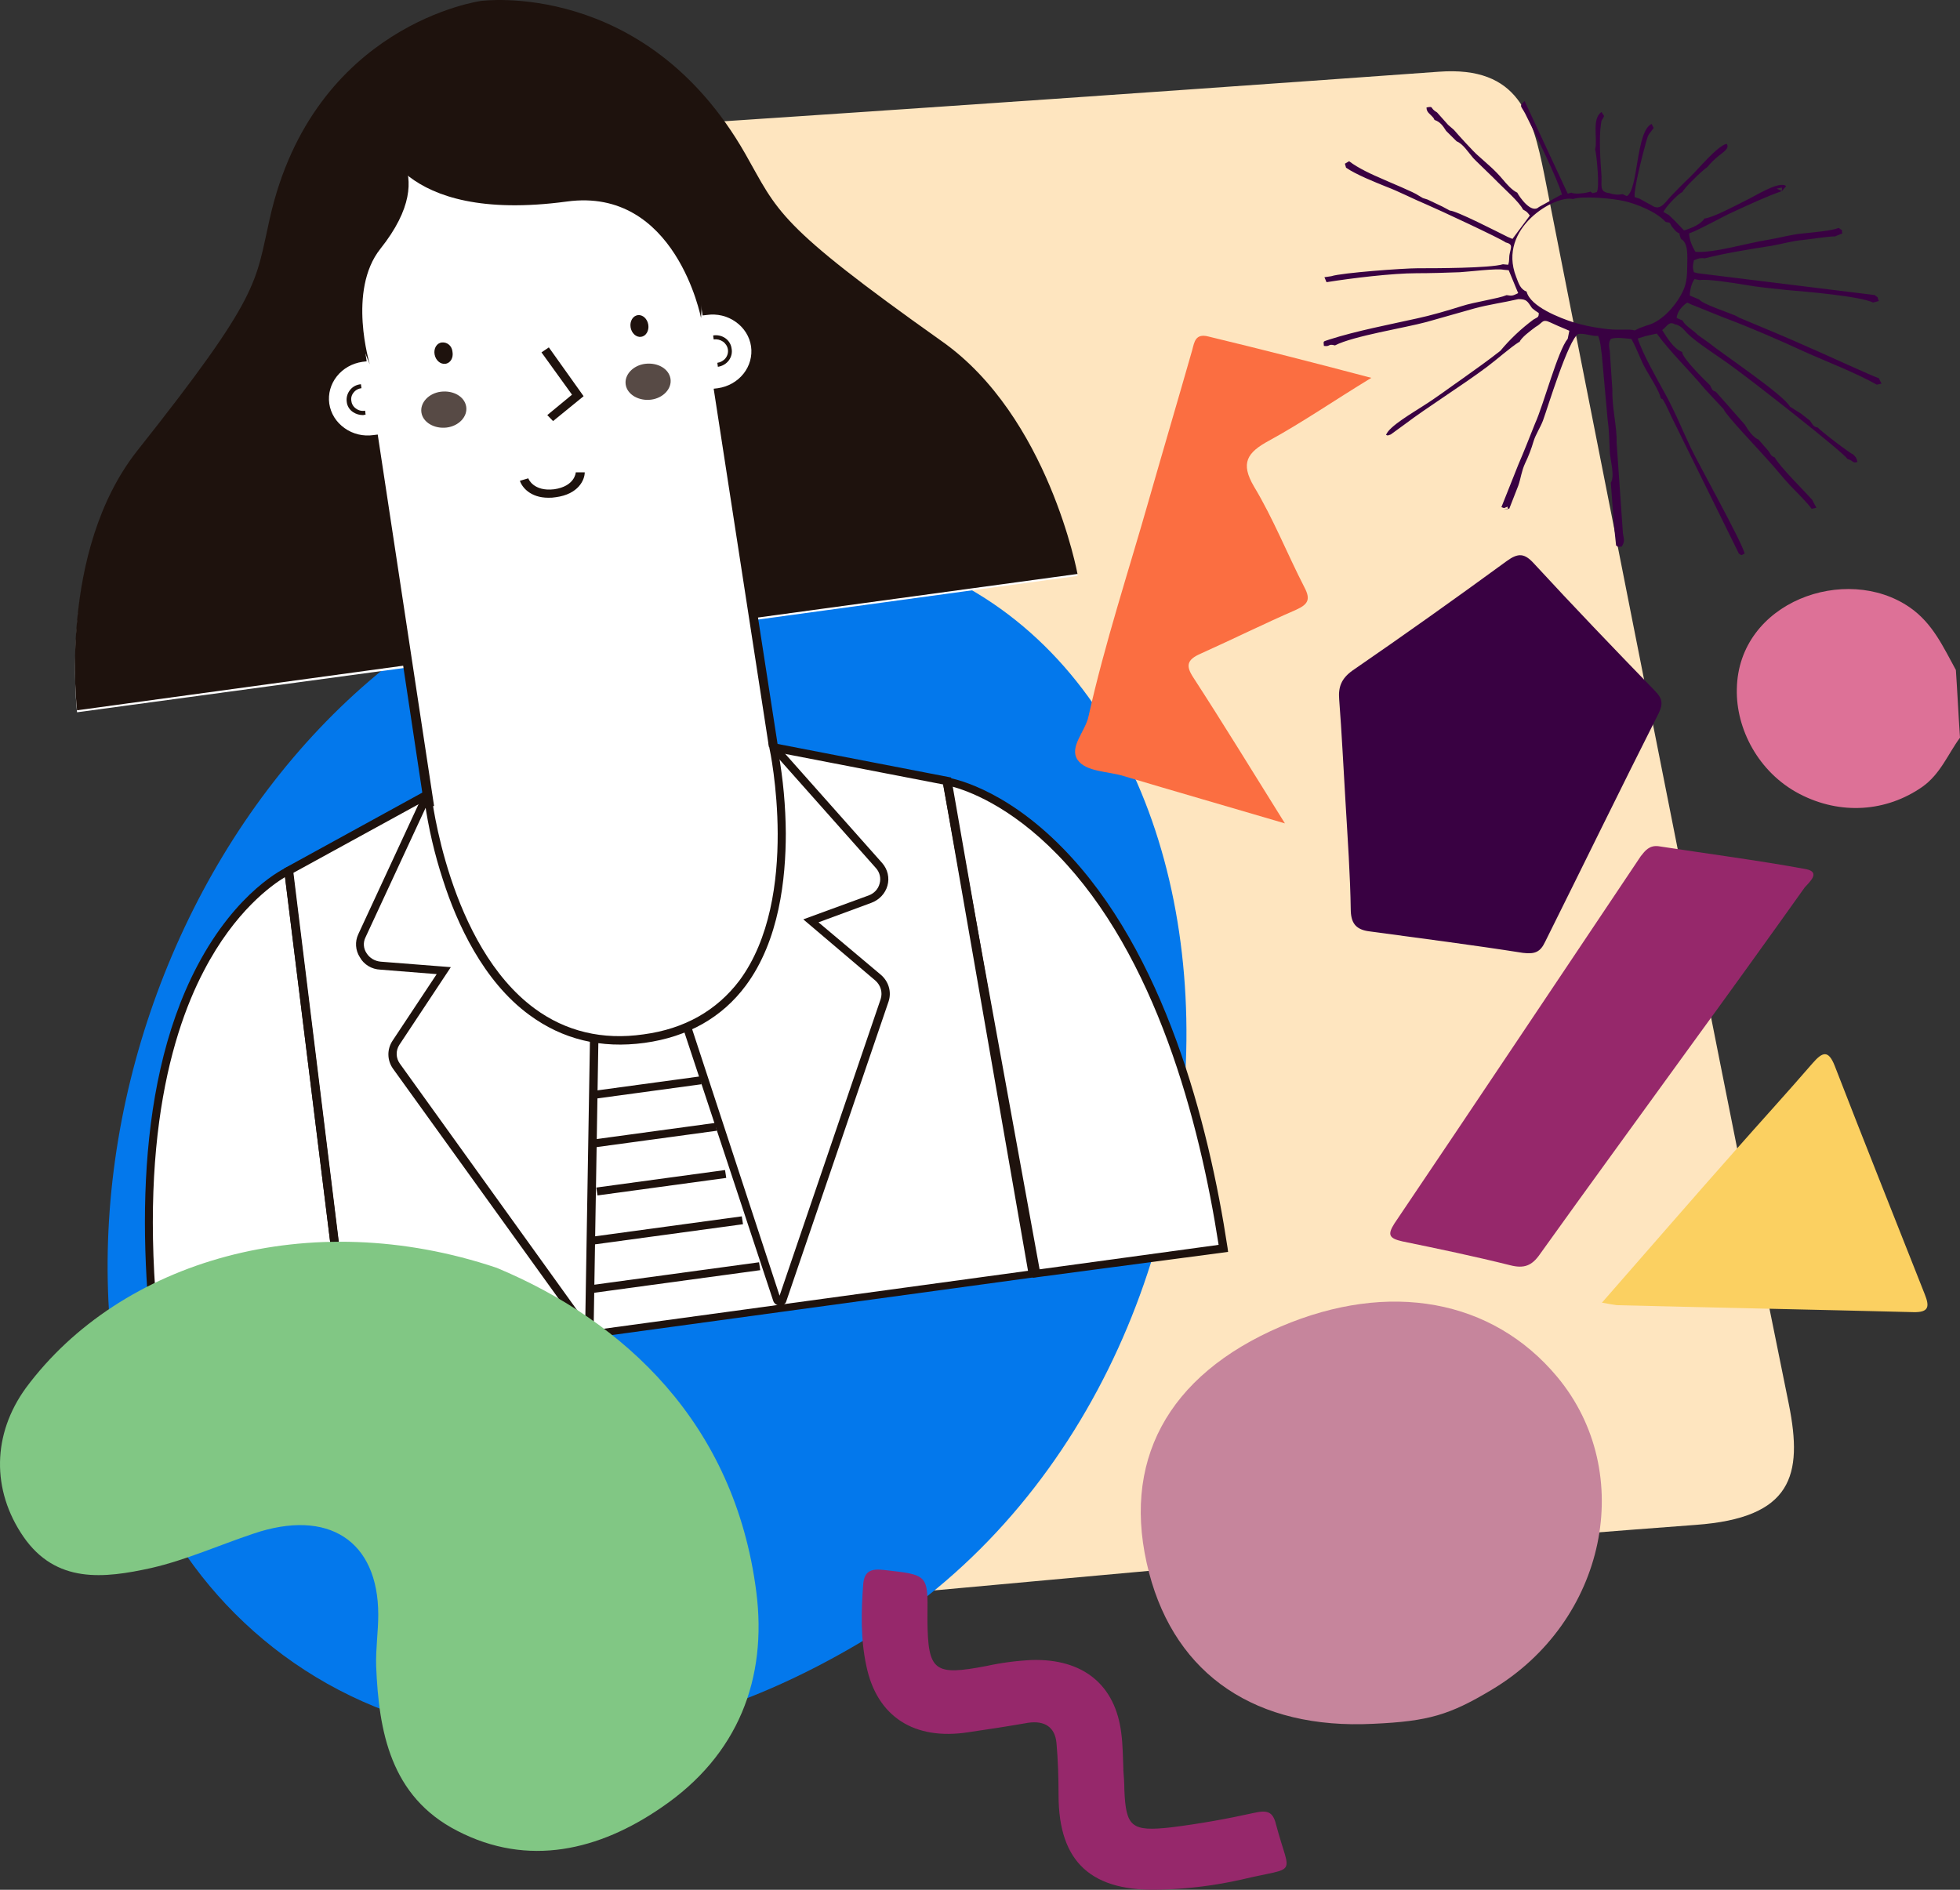 <svg width="168" height="162" viewBox="0 0 168 162" fill="none" xmlns="http://www.w3.org/2000/svg">
<rect x="0" y="0" width="168" height="162" fill="#333333" stroke="none"/>
<path d="M56.925 138.426C52.277 138.641 50.472 135.91 49.794 132.154C43.024 94.388 36.344 56.621 29.49 18.903C28.542 13.655 30.889 12.418 35.764 12.118C64.965 10.24 94.15 8.25 123.321 6.149C130.226 5.637 131.354 9.99 132.347 14.861C137.352 40.251 142.376 65.642 147.421 91.034C149.361 100.805 151.346 110.62 153.333 120.395C154.552 126.498 153.605 130.124 145.345 130.72C115.827 132.922 86.4 135.824 56.925 138.426Z" fill="#FEE5BF"/>
<path d="M73.492 140.944C112.08 118.243 110.772 52.054 71.416 46.551C30.617 40.832 3.349 84.103 10.307 120.035C14.459 141.541 40.455 160.403 73.492 140.944Z" fill="#0378EC"/>
<path d="M104.859 107.147C99.172 69.766 81.165 67.12 81.165 67.12L88.843 109.323L104.859 107.147Z" fill="white"/>
<path d="M66.362 64.218H66.271L64.565 53.166L92.366 49.368C92.366 49.368 89.884 35.883 80.764 29.439C66.497 19.324 66.722 18.343 63.879 13.355C55.35 -1.671 41.268 0.288 41.268 0.288C41.268 0.288 26.916 2.256 23.169 18.942C21.906 24.488 22.486 25.385 11.797 38.87C4.98 47.49 6.606 61.059 6.606 61.059L34.949 57.22L36.621 68.272L24.75 74.801C24.75 74.801 8.275 82.141 13.962 119.522L29.985 117.346L88.522 109.367L81.165 67.12L66.362 64.216V64.218Z" fill="white"/>
<path d="M29.67 117.559L24.336 74.459L36.928 67.546L36.974 68.059C36.974 68.187 38.464 81.031 45.819 86.45C48.482 88.414 51.642 89.181 55.162 88.67C58.682 88.201 61.436 86.621 63.376 84.061C68.657 76.934 65.993 64.26 65.949 64.132L65.859 63.621L81.52 66.651L81.564 66.864L89.012 109.454L88.65 109.496L29.67 117.559ZM25.111 74.843L30.308 116.834L88.115 108.939L80.85 67.248L66.722 64.516C67.127 66.802 67.339 69.115 67.355 71.433C67.355 75.274 66.812 80.607 63.924 84.49C61.893 87.221 58.96 88.886 55.26 89.398C51.506 89.911 48.218 89.099 45.375 87.008C41.403 84.105 39.146 79.115 37.974 75.445C37.247 73.229 36.718 70.959 36.394 68.659L25.111 74.843Z" fill="#1E120D"/>
<path d="M13.646 119.736L13.602 119.394C11.976 108.684 11.213 93.663 16.897 82.823C20.326 76.294 24.433 74.417 24.614 74.331L25.064 74.118L30.391 117.431L13.646 119.736ZM24.433 75.184C23.305 75.867 20.145 78.088 17.483 83.207C14.412 89.054 11.391 100.021 14.242 118.967L29.587 116.869L24.433 75.184Z" fill="#1E120D"/>
<path d="M88.522 109.537L80.713 66.565L81.209 66.65C81.39 66.692 85.903 67.375 91.14 72.752C99.804 81.625 103.595 96.265 105.221 106.975L105.265 107.317L88.522 109.537ZM81.571 67.418L89.108 108.811L104.453 106.714C102.822 96.18 99.082 81.926 90.643 73.265C86.536 69.04 82.88 67.759 81.571 67.418Z" fill="#1E120D"/>
<path d="M50.25 114.183C50.151 114.186 50.052 114.163 49.965 114.118C49.878 114.073 49.805 114.007 49.753 113.927L33.686 91.614C33.436 91.262 33.299 90.849 33.291 90.426C33.282 90.002 33.404 89.585 33.64 89.225L37.431 83.506L32.602 83.122C32.236 83.107 31.879 83 31.57 82.813C31.261 82.625 31.009 82.364 30.842 82.055C30.654 81.762 30.544 81.431 30.521 81.089C30.497 80.748 30.561 80.406 30.707 80.092L36.303 68.015L36.934 68.272L31.331 80.349C31.223 80.565 31.174 80.803 31.19 81.042C31.206 81.281 31.285 81.512 31.422 81.713C31.549 81.917 31.726 82.089 31.938 82.215C32.15 82.341 32.391 82.418 32.64 82.439L38.642 82.909L34.232 89.565C34.073 89.811 33.992 90.094 34.001 90.382C34.009 90.67 34.105 90.949 34.278 91.186L50.165 113.288L50.571 88.965H51.294L50.888 113.588C50.885 113.714 50.84 113.835 50.758 113.935C50.677 114.035 50.564 114.107 50.436 114.141C50.382 114.177 50.315 114.192 50.25 114.183Z" fill="#1E120D"/>
<path d="M66.858 111.925C66.725 111.923 66.596 111.88 66.49 111.803C66.385 111.726 66.308 111.619 66.271 111.498L58.508 88.028L59.191 87.815L66.821 111.073L75.487 85.64C75.575 85.364 75.579 85.069 75.499 84.79C75.419 84.511 75.258 84.258 75.035 84.061L68.853 78.811L74.449 76.764C74.684 76.68 74.892 76.542 75.058 76.363C75.223 76.185 75.339 75.971 75.396 75.74C75.46 75.512 75.465 75.272 75.41 75.042C75.355 74.811 75.242 74.597 75.081 74.417L66.099 64.303L66.64 63.876L75.621 73.99C75.852 74.256 76.013 74.57 76.091 74.907C76.168 75.243 76.16 75.592 76.067 75.925C75.974 76.258 75.799 76.566 75.556 76.822C75.313 77.079 75.009 77.278 74.669 77.401L70.156 79.066L75.482 83.546C75.819 83.827 76.062 84.195 76.183 84.604C76.305 85.013 76.298 85.446 76.164 85.852L67.399 111.543C67.368 111.655 67.298 111.754 67.199 111.823C67.101 111.893 66.981 111.929 66.858 111.925Z" fill="#1E120D"/>
<path d="M60.035 92.269L50.787 93.528L50.889 94.203L60.137 92.945L60.035 92.269Z" fill="#1E120D"/>
<path d="M61.334 96.257L50.524 97.728L50.627 98.404L61.437 96.933L61.334 96.257Z" fill="#1E120D"/>
<path d="M62.147 100.301L51.112 101.802L51.215 102.478L62.25 100.976L62.147 100.301Z" fill="#1E120D"/>
<path d="M63.583 104.27L50.762 106.015L50.864 106.69L63.686 104.945L63.583 104.27Z" fill="#1E120D"/>
<path d="M65.062 108.208L50.454 110.196L50.556 110.872L65.165 108.884L65.062 108.208Z" fill="#1E120D"/>
<path d="M32.014 37.715C31.528 37.786 31.032 37.765 30.555 37.653C30.077 37.541 29.628 37.34 29.234 37.063C28.839 36.786 28.507 36.437 28.256 36.037C28.005 35.638 27.84 35.195 27.771 34.734C27.703 34.274 27.731 33.805 27.856 33.356C27.98 32.906 28.198 32.484 28.496 32.114C28.794 31.745 29.167 31.435 29.592 31.202C30.018 30.97 30.489 30.82 30.976 30.761L29.937 24.017C29.655 22.182 29.758 20.312 30.241 18.514C30.724 16.716 31.576 15.026 32.75 13.54C33.923 12.054 35.395 10.801 37.081 9.853C38.767 8.905 40.634 8.281 42.575 8.015C44.517 7.748 46.495 7.846 48.397 8.302C50.299 8.759 52.087 9.565 53.658 10.675C55.23 11.786 56.556 13.178 57.558 14.773C58.56 16.367 59.221 18.133 59.501 19.969L60.54 26.713C61.026 26.642 61.522 26.663 61.999 26.775C62.476 26.887 62.925 27.088 63.32 27.365C63.715 27.642 64.047 27.991 64.298 28.391C64.549 28.79 64.714 29.233 64.783 29.694C64.851 30.154 64.823 30.623 64.698 31.072C64.574 31.522 64.356 31.944 64.058 32.314C63.76 32.683 63.387 32.993 62.961 33.226C62.535 33.458 62.065 33.608 61.578 33.668L64.51 52.999L92.358 49.202C92.358 49.202 89.875 35.716 80.755 29.273C66.496 19.163 66.722 18.172 63.879 13.181C55.304 -1.84 41.227 0.08 41.227 0.08C41.227 0.08 26.871 2.043 23.124 18.727C21.86 24.275 22.442 25.18 11.751 38.656C4.936 47.319 6.606 60.89 6.606 60.89L34.995 57.007L32.014 37.715Z" fill="#1E120D"/>
<path d="M36.394 69.253L31.7 38.101C30.744 38.15 29.8 37.878 29.036 37.333C28.173 36.71 27.605 35.79 27.456 34.773C27.307 33.816 27.545 32.84 28.122 32.042C28.7 31.243 29.575 30.679 30.572 30.464L29.579 24.062C28.992 20.26 30.028 16.392 32.457 13.312C34.886 10.23 38.51 8.188 42.532 7.634C46.554 7.079 50.644 8.058 53.902 10.355C57.161 12.651 59.321 16.078 59.907 19.881L60.9 26.28C61.856 26.232 62.799 26.504 63.564 27.048C64.427 27.672 64.995 28.593 65.144 29.61C65.293 30.567 65.055 31.543 64.478 32.341C63.9 33.14 63.026 33.703 62.028 33.919L66.677 63.961L65.91 64.047L61.172 33.322L61.532 33.279C62.408 33.153 63.197 32.707 63.729 32.036C64.261 31.366 64.493 30.525 64.376 29.694C64.316 29.28 64.17 28.881 63.945 28.521C63.72 28.161 63.422 27.847 63.067 27.597C62.717 27.344 62.317 27.161 61.89 27.058C61.464 26.956 61.02 26.936 60.584 27L60.223 27.042L59.143 19.969C58.734 17.276 57.489 14.758 55.566 12.734C53.643 10.71 51.129 9.271 48.34 8.599C45.552 7.927 42.615 8.052 39.902 8.959C37.189 9.865 34.821 11.513 33.099 13.692C30.796 16.616 29.806 20.281 30.345 23.891L31.428 30.975L31.069 31.017C30.192 31.143 29.404 31.589 28.872 32.26C28.34 32.93 28.107 33.771 28.224 34.602C28.284 35.016 28.431 35.415 28.655 35.775C28.88 36.135 29.178 36.449 29.533 36.699C29.883 36.952 30.283 37.135 30.71 37.238C31.136 37.34 31.581 37.36 32.016 37.296L32.377 37.252L37.206 69.087L36.394 69.253Z" fill="#1E120D"/>
<path d="M32.512 11.558C32.512 11.558 34.002 19.24 48.58 17.277C57.921 15.996 60.088 27.263 60.088 27.263C60.088 27.263 62.751 -3.334 32.512 11.558Z" fill="#1E120D"/>
<path d="M32.512 11.558C32.512 11.558 38.108 14.418 32.602 21.331C29.758 24.916 31.7 31.232 31.7 31.232C31.7 31.232 25.701 18.089 32.512 11.558Z" fill="#1E120D"/>
<path d="M31.113 35.584C30.808 35.584 30.51 35.494 30.26 35.328C30.105 35.225 29.977 35.092 29.884 34.937C29.79 34.782 29.734 34.61 29.719 34.432C29.674 34.084 29.77 33.733 29.99 33.45C30.099 33.304 30.24 33.182 30.403 33.094C30.567 33.006 30.749 32.953 30.937 32.938L30.983 33.279C30.847 33.294 30.716 33.336 30.599 33.402C30.481 33.468 30.38 33.557 30.301 33.663C30.217 33.764 30.158 33.882 30.127 34.007C30.095 34.132 30.093 34.263 30.12 34.389C30.136 34.517 30.18 34.641 30.25 34.752C30.32 34.864 30.414 34.96 30.526 35.034C30.633 35.113 30.758 35.169 30.89 35.199C31.023 35.228 31.16 35.231 31.294 35.205L31.338 35.545C31.248 35.541 31.203 35.584 31.113 35.584Z" fill="#1E120D"/>
<path d="M61.532 31.444L61.487 31.102C61.768 31.063 62.022 30.919 62.191 30.703C62.36 30.487 62.432 30.216 62.39 29.951C62.348 29.685 62.196 29.445 61.968 29.285C61.739 29.125 61.453 29.058 61.172 29.097L61.126 28.757C61.307 28.727 61.493 28.732 61.672 28.772C61.851 28.812 62.02 28.886 62.168 28.989C62.316 29.093 62.439 29.224 62.532 29.375C62.624 29.525 62.683 29.692 62.706 29.865C62.742 30.042 62.74 30.224 62.7 30.4C62.66 30.576 62.583 30.743 62.474 30.891C62.364 31.038 62.224 31.163 62.062 31.258C61.9 31.353 61.72 31.417 61.532 31.444Z" fill="#1E120D"/>
<path d="M47.406 36.096L46.909 35.584L49.03 33.834L46.413 30.207L47.044 29.78L50.023 33.963L47.406 36.096Z" fill="#1E120D"/>
<path d="M46.999 42.668C45.464 42.668 44.742 41.771 44.563 41.216L45.285 41.003L44.923 41.132L45.285 41.003C45.285 41.047 45.735 42.155 47.503 41.942C49.264 41.686 49.352 40.534 49.352 40.49H50.12C50.12 41.136 49.579 42.368 47.638 42.623C47.427 42.659 47.213 42.674 46.999 42.668Z" fill="#1E120D"/>
<path d="M38.786 30.164C38.876 30.677 38.605 31.146 38.153 31.188C37.747 31.232 37.341 30.89 37.25 30.381C37.16 29.873 37.431 29.399 37.883 29.357C38.335 29.315 38.74 29.649 38.786 30.164Z" fill="#1E120D"/>
<path d="M54.95 28.875C55.37 28.817 55.647 28.355 55.569 27.842C55.49 27.329 55.087 26.959 54.667 27.016C54.248 27.073 53.971 27.536 54.049 28.049C54.127 28.562 54.531 28.932 54.95 28.875Z" fill="#1E120D"/>
<path d="M39.96 34.858C40.094 35.711 39.327 36.523 38.289 36.65C37.252 36.778 36.257 36.224 36.122 35.371C35.987 34.518 36.754 33.706 37.793 33.579C38.876 33.45 39.823 34.005 39.96 34.858Z" fill="#574A45"/>
<path d="M57.471 32.469C57.605 33.322 56.838 34.132 55.8 34.261C54.763 34.39 53.77 33.834 53.633 32.98C53.497 32.127 54.266 31.317 55.304 31.188C56.387 31.061 57.334 31.616 57.471 32.469Z" fill="#574A45"/>
<path d="M168 63.236C166.963 64.644 166.33 66.351 164.758 67.461C161.687 69.595 157.763 69.893 154.243 68.059C150.723 66.225 148.783 62.468 148.872 59.054C149.008 51.586 158.215 48.3 163.676 52.056C165.663 53.422 166.565 55.469 167.647 57.433C167.775 59.31 167.865 61.269 168 63.236Z" fill="#DD7197"/>
<path d="M115.33 68.754C115.15 65.81 115.015 62.908 114.788 59.964C114.699 58.898 114.969 58.172 115.917 57.489C120.384 54.416 124.762 51.301 129.141 48.102C130.134 47.376 130.676 47.418 131.488 48.315C134.872 51.985 138.347 55.611 141.867 59.238C142.5 59.883 142.55 60.348 142.185 61.116C138.89 67.645 135.686 74.217 132.435 80.746C132.029 81.599 131.582 81.812 130.54 81.685C126.208 81.002 121.829 80.447 117.451 79.85C116.323 79.721 115.827 79.252 115.781 78.1C115.737 74.982 115.511 71.87 115.33 68.754Z" fill="#390142"/>
<path d="M117.723 147.771C107.704 148.284 100.797 143.632 98.495 134.841C96.014 125.368 100.031 117.902 109.778 113.719C119.076 109.75 127.922 111.371 133.473 118.028C140.334 126.265 137.67 139.024 127.832 144.871C124.266 147.003 122.461 147.558 117.723 147.771Z" fill="#C6859C"/>
<path d="M142.139 72.539C146.336 73.184 150.579 73.734 154.777 74.502C156.13 74.757 155.046 75.654 154.686 76.08C151.345 80.775 147.96 85.469 144.577 90.115C140.379 95.923 136.136 101.723 131.985 107.526C131.302 108.508 130.63 108.763 129.456 108.465C126.385 107.697 123.314 107.056 120.205 106.417C119.076 106.161 118.896 105.862 119.523 104.88C126.609 94.382 133.604 83.885 140.644 73.388C141.011 72.923 141.371 72.454 142.139 72.539Z" fill="#96286B"/>
<path d="M117.542 32.392C114.382 34.311 111.674 36.189 108.785 37.769C106.89 38.793 106.305 39.688 107.477 41.694C109.147 44.468 110.321 47.455 111.811 50.357C112.351 51.381 112.126 51.809 111.087 52.276C108.335 53.472 105.672 54.795 102.919 56.032C101.746 56.545 101.611 57.057 102.286 58.081C104.859 62.05 107.342 66.104 110.135 70.584C105.216 69.132 100.751 67.853 96.325 66.53C94.97 66.104 93.075 66.189 92.353 65.121C91.631 64.013 93.035 62.69 93.3 61.411C94.699 55.138 96.731 48.989 98.49 42.805C99.71 38.538 100.973 34.271 102.191 30.004C102.372 29.32 102.462 28.552 103.59 28.85C108.154 29.951 112.667 31.101 117.542 32.392Z" fill="#FB6E41"/>
<path d="M137.31 111.67C141.234 107.19 144.893 102.959 148.593 98.784C150.849 96.223 153.151 93.705 155.364 91.145C156.217 90.164 156.717 89.993 157.258 91.358C159.786 97.887 162.404 104.415 164.977 110.944C165.383 111.969 165.383 112.524 163.983 112.482C155.498 112.267 147.058 112.098 138.573 111.883C138.257 111.841 138.032 111.799 137.31 111.67Z" fill="#FBD061"/>
<path d="M96.284 151.698C96.33 152.295 96.374 152.85 96.374 153.447C96.511 156.606 96.961 157.032 100.391 156.648C102.779 156.349 105.168 155.924 107.477 155.411C108.606 155.154 109.103 155.283 109.372 156.393C110.59 161 111.358 159.942 106.393 161.129C104.187 161.625 101.935 161.911 99.669 161.983C93.576 162.238 90.733 159.678 90.733 153.875C90.733 152.381 90.687 150.887 90.553 149.393C90.418 148.07 89.56 147.473 88.116 147.686C86.4 147.986 84.731 148.241 83.014 148.493C78.367 149.219 75.166 147.17 74.26 142.817C73.763 140.514 73.808 138.166 73.989 135.819C74.079 134.709 74.62 134.453 75.749 134.582C79.541 135.008 79.541 134.966 79.495 138.55V138.934C79.541 143.29 80.082 143.671 84.55 142.817C85.826 142.539 87.124 142.368 88.432 142.304C92.854 142.177 95.606 144.439 96.11 148.578C96.246 149.603 96.246 150.676 96.291 151.694L96.284 151.698Z" fill="#96286B"/>
<path fill-rule="evenodd" clip-rule="evenodd" d="M131.443 27.39C131.804 27.177 131.895 27.219 131.895 26.835L131.577 26.622L131.316 26.41C130.91 25.811 130.864 25.642 130.142 25.642C128.878 25.94 127.569 26.111 126.351 26.448L122.273 27.603C120.378 28.116 116.001 28.799 114.425 29.61C113.793 29.439 114.063 29.738 113.476 29.652C113.432 29.183 113.386 29.31 113.972 29.097C116.23 28.371 119.118 27.818 121.42 27.305C122.638 27.048 124.082 26.622 125.302 26.238C126.339 25.896 128.46 25.593 129.137 25.3C129.634 25.385 129.68 25.342 130.13 25.129L129.318 23.165L128.866 23.123C128.281 22.996 125.889 23.294 125.121 23.336C123.993 23.38 122.548 23.422 121.42 23.422C119.344 23.422 115.824 23.849 113.703 24.19L113.522 23.764L114.109 23.678C115.012 23.38 120.337 22.996 121.511 22.996C122.954 22.996 127.694 22.996 128.822 22.654L129.272 22.696C129.409 22.312 129.318 22.099 129.409 21.715C129.499 21.204 129.724 20.947 129.047 20.776C128.776 20.52 123.091 17.872 122.277 17.533C121.149 17.064 119.931 16.424 118.803 15.996C117.858 15.614 116.233 14.968 115.375 14.375L115.278 14.034L115.639 13.82C116.407 14.418 117.626 14.973 118.528 15.357C119.069 15.612 121.192 16.465 121.599 16.765L121.959 16.978L122.365 17.106L123.638 17.711L124.27 18.051C124.812 18.051 128.376 19.887 129.235 20.31L129.641 20.481L131.13 18.476C130.859 18.134 130.905 18.175 130.543 17.962C130.228 17.317 128.963 16.214 128.422 15.659C128.151 15.36 126.302 13.61 126.256 13.524C125.85 13.055 125.402 12.331 124.856 12.116L123.954 11.221C123.683 10.793 123.457 10.453 122.961 10.282L122.87 10.111C122.551 9.724 122.273 9.645 122.273 9.212C122.956 9.083 122.5 9.254 123.176 9.638L124.125 10.704L124.621 11.132C124.944 11.516 126.298 13.01 126.709 13.355C127.563 14.125 128.109 14.55 128.83 15.404C129.146 15.788 129.598 16.301 130.049 16.514C130.274 16.94 131.267 18.348 131.9 17.751L133.749 16.727L133.884 16.685C133.524 15.362 131.538 11.35 130.726 9.728C130.364 9.046 130.183 9.132 130.68 8.662L134.336 16.514L134.381 16.599L134.698 16.514C134.968 16.685 135.961 16.556 136.322 16.428C136.638 16.599 136.276 16.599 136.863 16.47C137.134 16.086 136.863 13.355 136.728 12.802C136.954 11.863 136.413 10.198 137.269 9.601L137.496 9.941C137.315 10.369 137.269 10.198 137.225 10.625C137.044 11.863 137.179 13.825 137.269 15.063C137.315 15.87 137.044 16.47 137.952 16.556C138.31 16.69 138.703 16.72 139.08 16.641L139.441 16.812C140.434 16.301 140.209 11.264 141.562 10.625L141.743 10.966C141.202 11.734 141.337 11.35 141.061 12.289C140.791 13.271 140.023 16.215 140.114 16.898L140.52 17.025L141.603 17.624C142.369 18.135 142.775 17.24 143.309 16.727C143.806 16.215 144.302 15.702 144.845 15.191C145.527 14.546 147.234 12.46 148.005 12.332C148.276 12.716 147.689 13.057 147.322 13.355C146.958 13.648 146.626 13.976 146.331 14.333C145.925 14.589 144.301 16.167 144.21 16.465C143.848 16.595 142.721 17.788 142.586 18.174L143.036 18.429L143.488 18.856L144.342 19.752C144.929 19.581 145.787 19.24 146.102 18.727C146.785 18.685 148.855 17.575 149.622 17.191C150.305 16.893 152.511 15.443 153.098 15.954L152.736 16.381V16.081L152.286 16.167L152.736 16.381C151.383 16.849 149.848 17.575 148.539 18.174C147.502 18.642 145.741 19.666 144.785 20.008C144.785 20.52 145.056 21.16 145.326 21.587C146.862 21.715 149.839 20.82 151.509 20.563C152.549 20.392 153.54 20.094 154.581 20.008C155.348 19.923 156.969 19.795 157.604 19.539C158.101 19.881 157.785 19.666 157.92 20.008L157.288 20.265C156.657 20.265 155.393 20.478 154.625 20.563C153.588 20.649 152.82 20.904 151.827 21.075C150.158 21.331 147.766 21.72 146.14 22.142C145.734 22.099 145.599 22.142 145.193 22.312C145.103 22.781 145.058 22.91 145.193 23.336L145.509 23.422L160.689 25.293C161.095 25.635 160.824 25.293 161.049 25.805L160.552 25.934C159.38 25.379 154.731 24.995 153.197 24.866C151.752 24.704 150.94 24.653 149.443 24.396C148.677 24.269 146.285 23.885 145.698 24.012L145.246 23.927C144.976 24.269 144.84 24.951 144.84 25.335L145.652 25.677C145.923 26.061 148.135 26.787 148.723 27.042L149.129 27.256C151.161 28.11 153.146 28.92 155.132 29.817C155.765 30.073 160.865 32.419 161.044 32.419L161.271 32.888L160.865 32.974C158.969 31.907 156.577 31.011 154.591 30.115C152.649 29.218 150.303 28.195 148.182 27.384L147.73 27.213L144.978 26.105L144.625 25.939C144.219 26.193 143.722 26.745 143.722 27.261L144.219 27.474C144.444 27.944 145.121 28.281 145.527 28.712L146.43 29.357C147.648 30.338 152.929 33.874 153.426 34.861L154.374 35.458L155.14 36.057C155.412 36.441 155.412 36.568 155.823 36.654C156.004 36.91 158.577 38.874 158.846 38.957C159.118 39.258 159.117 39.214 159.208 39.603C158.756 39.732 158.937 39.517 158.355 39.348C158.085 38.835 150.051 32.519 148.117 31.154C147.169 30.472 145.364 29.318 144.642 28.594C144.326 28.252 144.145 27.995 143.695 27.826H143.605C143.062 27.484 142.922 27.953 142.475 28.295C142.881 28.941 143.468 29.917 144.19 30.172C144.145 30.641 146.085 32.562 146.578 33.032C146.759 33.372 146.715 33.458 147.075 33.587L149.558 36.402C149.829 36.871 150.279 37.512 150.731 37.683L151.585 38.664C151.854 39.048 151.755 39.048 152.125 39.219C152.531 39.987 154.652 42.078 155.33 42.847L155.691 43.529L155.285 43.615C154.879 43.06 153.931 42.121 153.434 41.608C152.803 40.926 152.125 40.072 151.494 39.39C150.907 38.707 147.884 35.549 147.74 35.079L146.116 33.33C144.807 31.751 143.227 30.257 142.009 28.594L141.061 28.807L140.378 29.02C140.784 30.301 141.956 32.348 142.634 33.587C143.536 35.2 144.169 36.786 144.935 38.409C145.703 39.987 149.314 46.475 149.542 47.455C149.182 47.626 149.317 47.626 149.046 47.455L143.26 35.712C143.035 35.2 142.448 33.963 142.448 34.218L142.357 34.132C142.187 33.45 141.455 32.34 141.095 31.701C140.598 30.848 140.327 29.909 139.83 29.055C139.289 29.012 138.522 28.884 138.071 29.055C137.844 29.354 137.935 29.78 137.981 30.08L138.206 33.45C138.16 34.944 138.612 36.608 138.566 37.931L139.109 45.74C139.199 46.294 139.289 46.338 139.018 46.849C138.522 46.891 138.837 46.935 138.522 46.764L138.341 45.015L138.071 41.387C138.431 40.79 138.025 39.467 137.981 38.741C137.935 37.802 137.935 36.907 137.8 36.01L137.303 30.464C137.213 29.865 137.213 29.396 136.988 28.799C136.445 28.841 135.814 28.542 135.282 28.628C134.428 29.097 132.662 34.944 132.256 36.049C132.031 36.646 131.625 37.243 131.444 37.841C131.257 38.484 131.015 39.112 130.722 39.719C130.407 40.401 130.361 40.998 130.136 41.639L129.368 43.602L128.871 43.688C129.554 43.644 129.143 43.644 129.233 43.431C128.827 43.559 129.052 43.602 128.692 43.473L130.136 39.846C130.632 38.694 131.083 37.543 131.579 36.297C132.302 34.719 133.521 30.068 134.377 29.038L134.514 28.354L134.15 28.197C133.744 28.026 133.338 27.855 132.888 27.642C132.164 27.3 132.255 27.684 131.623 28.026C131.171 28.366 130.405 28.921 130.224 29.349V29.305C129.412 29.818 128.329 30.799 127.47 31.44C125.305 33.061 122.417 34.853 120.384 36.389L119.212 37.243C118.851 37.372 118.985 37.328 118.806 37.286C119.031 36.56 121.195 35.323 121.964 34.811C123.183 34.044 124.183 33.274 125.35 32.464C126.477 31.657 127.517 30.928 128.6 30.075C129.431 29.076 130.385 28.175 131.443 27.39ZM143.942 20.05H144.033C143.627 19.889 143.582 19.752 143.265 19.368C143.094 18.984 143.094 19.111 142.768 19.027C142.002 18.172 140.332 17.49 139.204 17.235C138.302 17.02 135.684 16.765 134.826 17.064C133.336 16.68 128.327 19.539 129.951 23.72C130.177 24.319 130.313 24.788 130.854 25.001C131.17 26.28 133.698 27.26 134.916 27.647C135.712 27.882 136.527 28.053 137.353 28.158C138.662 28.371 139.701 28.158 140.107 28.329L140.557 28.116L141.144 27.902C142.543 27.561 143.808 25.982 144.304 24.837C144.575 24.24 144.62 23.514 144.62 22.788C144.62 22.062 144.754 20.824 144.079 20.484L143.942 20.056V20.05Z" fill="#390142"/>
<path d="M42.577 108.684C53.497 113.249 62.977 121.996 64.826 136.464C65.775 143.885 63.291 150.461 56.703 154.941C51.378 158.611 45.285 160.103 39.192 156.946C33.459 154.002 32.468 148.412 32.241 142.822C32.196 141.37 32.422 139.878 32.422 138.426C32.422 132.068 28.134 129.295 21.725 131.471C18.792 132.452 15.948 133.73 12.969 134.415C8.908 135.311 4.801 135.78 2.003 131.726C-0.746 127.715 -0.66 122.935 2.228 118.967C10.307 108.085 26.463 103.263 42.577 108.684Z" fill="#81C784"/>
</svg>
